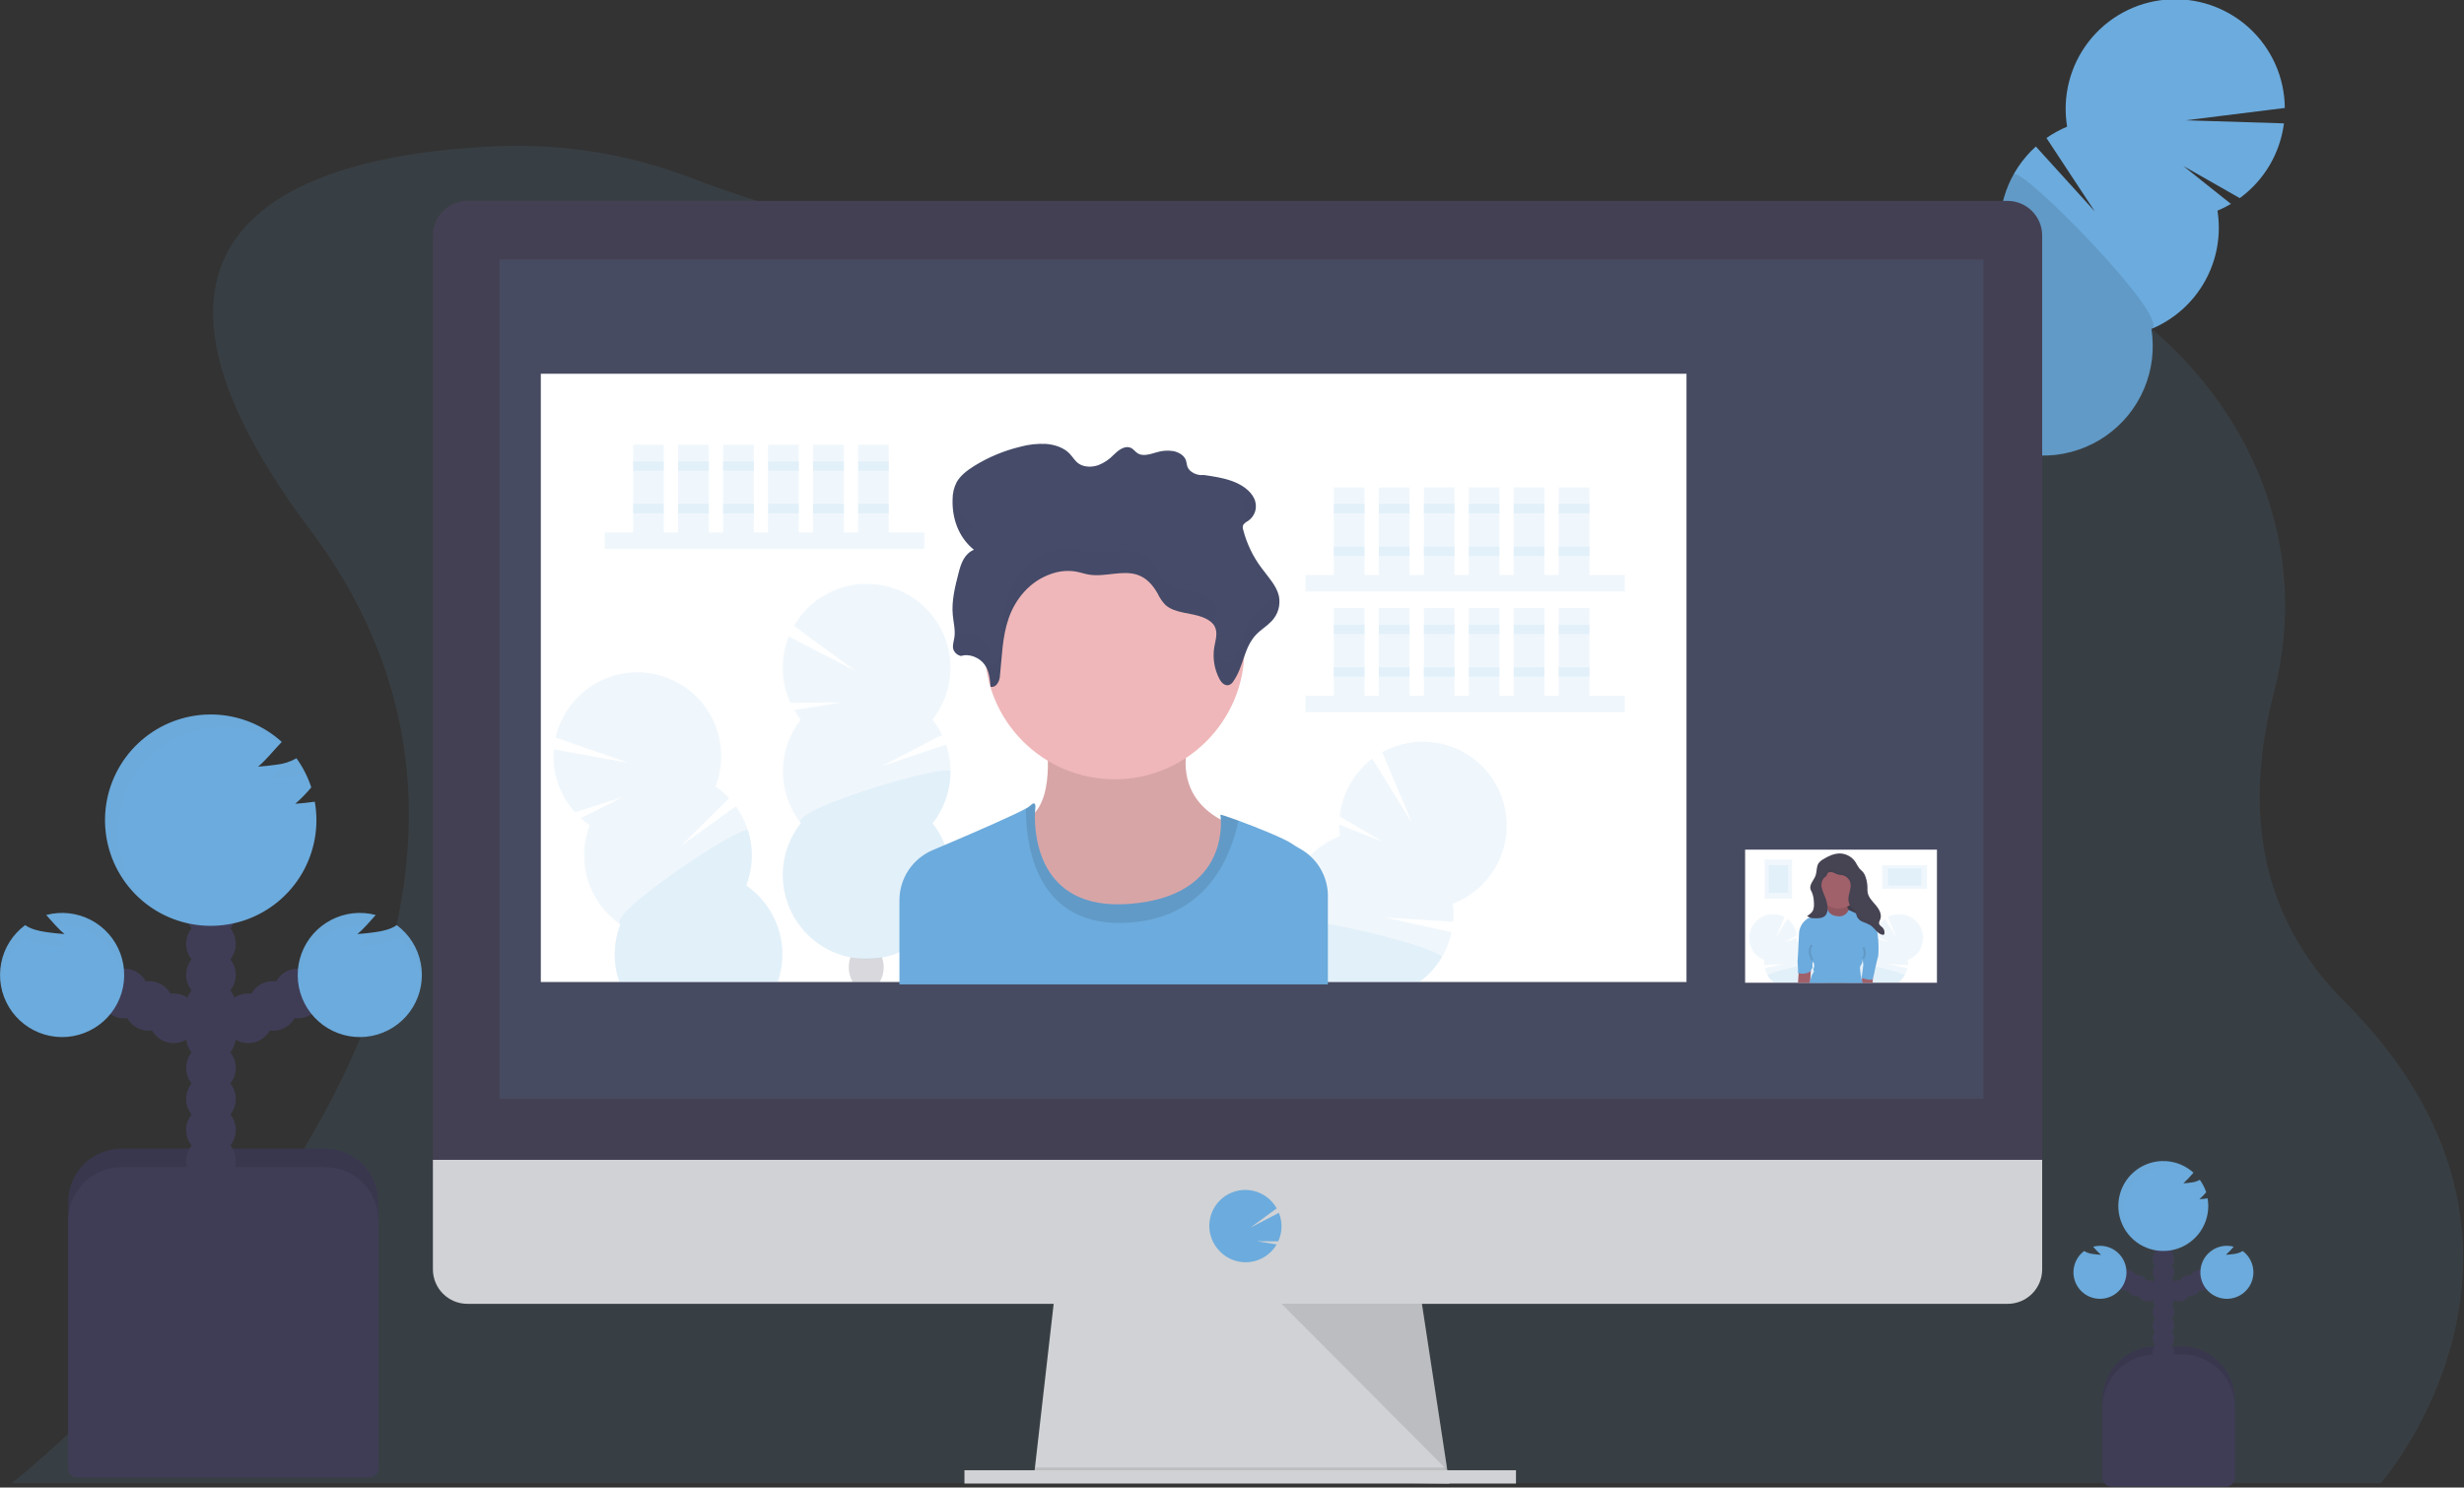 <svg width="1156" height="698" viewBox="0 0 1156 698" fill="none" xmlns="http://www.w3.org/2000/svg">
<rect x="0" y="0" width="1156" height="698" fill="#333333" stroke="none"/>
<g clip-path="url(#clip0)">
<path opacity="0.1" d="M1143.41 650.64C1138.94 661.639 1133.45 672.192 1127 682.16C1123.97 686.914 1120.65 691.477 1117.06 695.82L1116.95 695.95H5.6L5.8 695.81C6.8 695.03 12.67 690.28 21.8 682.15C28.35 676.31 36.57 668.73 45.8 659.61C121.29 585.36 266.3 409.61 145.53 248.61C33.26 98.94 154.14 71.77 233.88 68.61C264.519 67.421 295.084 72.417 323.75 83.3C360.58 97.3 427.91 118.77 515.63 128.6C518.51 128.927 521.417 129.24 524.35 129.54C570.792 134.265 617.547 135.111 664.13 132.07V132.07C665.5 132 666.88 131.9 668.27 131.8C714.352 128.556 760.083 121.478 804.99 110.64C807.9 109.93 810.77 109.26 813.63 108.64C963.26 74.02 1101.2 192.01 1066.72 325.36C1053.96 374.67 1057.2 427.25 1099.72 469.77C1169.27 539.21 1160.8 607.57 1143.41 650.64Z" fill="#6CABDD"/>
<path d="M907.029 277.024C910.816 270.251 909.693 262.416 904.52 259.524C899.348 256.632 892.085 259.778 888.298 266.551C884.512 273.324 885.635 281.159 890.807 284.051C895.98 286.943 903.243 283.797 907.029 277.024Z" fill="#3F3D56"/>
<path d="M915.405 262.034C919.192 255.261 918.069 247.427 912.896 244.535C907.724 241.643 900.461 244.789 896.674 251.562C892.887 258.334 894.011 266.169 899.183 269.061C904.355 271.953 911.618 268.807 915.405 262.034Z" fill="#3F3D56"/>
<path d="M923.79 247.049C927.576 240.277 926.453 232.442 921.281 229.55C916.108 226.658 908.845 229.804 905.058 236.577C901.272 243.35 902.395 251.184 907.567 254.076C912.74 256.968 920.003 253.822 923.79 247.049Z" fill="#3F3D56"/>
<path d="M932.165 232.05C935.952 225.277 934.829 217.442 929.656 214.55C924.484 211.658 917.221 214.804 913.434 221.577C909.647 228.35 910.771 236.185 915.943 239.077C921.116 241.969 928.378 238.823 932.165 232.05Z" fill="#3F3D56"/>
<path d="M940.536 217.069C944.323 210.296 943.2 202.461 938.027 199.569C932.855 196.677 925.592 199.823 921.805 206.596C918.018 213.369 919.142 221.204 924.314 224.096C929.486 226.988 936.749 223.842 940.536 217.069Z" fill="#3F3D56"/>
<path d="M948.922 202.079C952.709 195.306 951.585 187.471 946.413 184.579C941.24 181.688 933.978 184.834 930.191 191.607C926.404 198.379 927.527 206.214 932.7 209.106C937.872 211.998 945.135 208.852 948.922 202.079Z" fill="#3F3D56"/>
<path d="M957.306 187.094C961.093 180.322 959.97 172.487 954.797 169.595C949.625 166.703 942.362 169.849 938.575 176.622C934.788 183.395 935.912 191.229 941.084 194.121C946.257 197.013 953.519 193.867 957.306 187.094Z" fill="#3F3D56"/>
<path d="M1040.3 98.87C1042.49 97.955 1044.61 96.893 1046.66 95.69L1024.31 77.88L1050.8 92.96C1056.46 88.831 1061.22 83.591 1064.78 77.561C1068.34 71.531 1070.64 64.838 1071.53 57.89L1025.46 56.45L1071.93 50.66C1071.88 43.571 1070.36 36.57 1067.47 30.096C1064.58 23.623 1060.38 17.817 1055.14 13.044C1049.9 8.271 1043.72 4.633 1037.01 2.36C1030.29 0.086 1023.18 -0.774 1016.12 -0.167C1009.05 0.441 1002.19 2.502 995.966 5.888C989.737 9.274 984.277 13.912 979.927 19.51C975.577 25.108 972.432 31.545 970.689 38.416C968.946 45.288 968.644 52.446 969.8 59.44C966.389 60.862 963.14 62.645 960.11 64.76L982.8 99.22L955.13 68.74C948.782 74.472 943.964 81.697 941.113 89.761C938.262 97.824 937.467 106.472 938.8 114.92C929.897 118.63 922.217 124.77 916.638 132.638C911.06 140.506 907.808 149.785 907.254 159.414C906.7 169.044 908.866 178.635 913.506 187.091C918.145 195.547 925.071 202.527 933.49 207.233C941.909 211.939 951.482 214.181 961.116 213.703C970.749 213.225 980.054 210.046 987.966 204.53C995.878 199.014 1002.08 191.383 1005.86 182.509C1009.64 173.635 1010.84 163.877 1009.34 154.35C1019.98 149.919 1028.82 142.039 1034.44 131.977C1040.07 121.915 1042.14 110.254 1040.34 98.87H1040.3Z" fill="#6CABDD"/>
<path opacity="0.1" d="M944.66 81.81C939.04 91.874 936.976 103.538 938.8 114.92C929.897 118.63 922.217 124.77 916.638 132.638C911.06 140.506 907.808 149.785 907.254 159.414C906.7 169.044 908.866 178.635 913.506 187.091C918.145 195.547 925.071 202.527 933.49 207.233C941.909 211.939 951.482 214.181 961.116 213.703C970.749 213.225 980.054 210.046 987.966 204.53C995.878 199.014 1002.08 191.383 1005.86 182.509C1009.64 173.635 1010.84 163.877 1009.34 154.35C1019.57 150.08 947.48 76.81 944.66 81.81Z" fill="black"/>
<path d="M1011.39 631.77H1023.5C1030.13 631.77 1036.49 634.404 1041.18 639.092C1045.87 643.781 1048.5 650.14 1048.5 656.77V693.88H986.39V656.77C986.39 650.14 989.024 643.781 993.712 639.092C998.401 634.404 1004.76 631.77 1011.39 631.77V631.77Z" fill="#3F3D56"/>
<path opacity="0.1" d="M1011.39 631.77H1023.5C1030.13 631.77 1036.49 634.404 1041.18 639.092C1045.87 643.781 1048.5 650.14 1048.5 656.77V693.88H986.39V656.77C986.39 650.14 989.024 643.781 993.712 639.092C998.401 634.404 1004.76 631.77 1011.39 631.77V631.77Z" fill="black"/>
<path d="M1014.97 645.44C1017.71 645.44 1019.94 643.215 1019.94 640.47C1019.94 637.725 1017.71 635.5 1014.97 635.5C1012.23 635.5 1010 637.725 1010 640.47C1010 643.215 1012.23 645.44 1014.97 645.44Z" fill="#3F3D56"/>
<path d="M1014.97 639.23C1017.71 639.23 1019.94 637.005 1019.94 634.26C1019.94 631.515 1017.71 629.29 1014.97 629.29C1012.23 629.29 1010 631.515 1010 634.26C1010 637.005 1012.23 639.23 1014.97 639.23Z" fill="#3F3D56"/>
<path d="M1014.97 633.01C1017.71 633.01 1019.94 630.785 1019.94 628.04C1019.94 625.295 1017.71 623.07 1014.97 623.07C1012.23 623.07 1010 625.295 1010 628.04C1010 630.785 1012.23 633.01 1014.97 633.01Z" fill="#3F3D56"/>
<path d="M1014.97 626.8C1017.71 626.8 1019.94 624.575 1019.94 621.83C1019.94 619.085 1017.71 616.86 1014.97 616.86C1012.23 616.86 1010 619.085 1010 621.83C1010 624.575 1012.23 626.8 1014.97 626.8Z" fill="#3F3D56"/>
<path d="M1014.97 620.59C1017.71 620.59 1019.94 618.365 1019.94 615.62C1019.94 612.875 1017.71 610.65 1014.97 610.65C1012.23 610.65 1010 612.875 1010 615.62C1010 618.365 1012.23 620.59 1014.97 620.59Z" fill="#3F3D56"/>
<path d="M1014.97 614.38C1017.71 614.38 1019.94 612.155 1019.94 609.41C1019.94 606.665 1017.71 604.44 1014.97 604.44C1012.23 604.44 1010 606.665 1010 609.41C1010 612.155 1012.23 614.38 1014.97 614.38Z" fill="#3F3D56"/>
<path d="M1014.97 608.17C1017.71 608.17 1019.94 605.945 1019.94 603.2C1019.94 600.455 1017.71 598.23 1014.97 598.23C1012.23 598.23 1010 600.455 1010 603.2C1010 605.945 1012.23 608.17 1014.97 608.17Z" fill="#3F3D56"/>
<path d="M1022.42 610.65C1025.16 610.65 1027.39 608.425 1027.39 605.68C1027.39 602.935 1025.16 600.71 1022.42 600.71C1019.68 600.71 1017.45 602.935 1017.45 605.68C1017.45 608.425 1019.68 610.65 1022.42 610.65Z" fill="#3F3D56"/>
<path d="M1027.39 608.17C1030.13 608.17 1032.36 605.945 1032.36 603.2C1032.36 600.455 1030.13 598.23 1027.39 598.23C1024.65 598.23 1022.42 600.455 1022.42 603.2C1022.42 605.945 1024.65 608.17 1027.39 608.17Z" fill="#3F3D56"/>
<path d="M1032.36 605.68C1035.1 605.68 1037.33 603.455 1037.33 600.71C1037.33 597.965 1035.1 595.74 1032.36 595.74C1029.62 595.74 1027.39 597.965 1027.39 600.71C1027.39 603.455 1029.62 605.68 1032.36 605.68Z" fill="#3F3D56"/>
<path d="M1014.97 601.96C1017.71 601.96 1019.94 599.735 1019.94 596.99C1019.94 594.245 1017.71 592.02 1014.97 592.02C1012.23 592.02 1010 594.245 1010 596.99C1010 599.735 1012.23 601.96 1014.97 601.96Z" fill="#3F3D56"/>
<path d="M1014.97 595.75C1017.71 595.75 1019.94 593.525 1019.94 590.78C1019.94 588.035 1017.71 585.81 1014.97 585.81C1012.23 585.81 1010 588.035 1010 590.78C1010 593.525 1012.23 595.75 1014.97 595.75Z" fill="#3F3D56"/>
<path d="M1014.97 589.53C1017.71 589.53 1019.94 587.305 1019.94 584.56C1019.94 581.815 1017.71 579.59 1014.97 579.59C1012.23 579.59 1010 581.815 1010 584.56C1010 587.305 1012.23 589.53 1014.97 589.53Z" fill="#3F3D56"/>
<path d="M1014.97 583.32C1017.71 583.32 1019.94 581.095 1019.94 578.35C1019.94 575.605 1017.71 573.38 1014.97 573.38C1012.23 573.38 1010 575.605 1010 578.35C1010 581.095 1012.23 583.32 1014.97 583.32Z" fill="#3F3D56"/>
<path d="M1035.57 562.33C1034.34 562.51 1033.1 562.64 1031.85 562.72C1033 561.714 1034.07 560.617 1035.05 559.44C1034.36 557.352 1033.35 555.384 1032.05 553.61C1030.82 554.302 1029.46 554.735 1028.05 554.88C1026.82 555.06 1025.58 555.19 1024.34 555.27C1026.01 553.687 1027.59 552.018 1029.09 550.27C1025.51 547.021 1020.91 545.102 1016.08 544.836C1011.25 544.57 1006.48 545.972 1002.55 548.807C998.635 551.642 995.808 555.739 994.548 560.41C993.288 565.081 993.672 570.043 995.635 574.465C997.598 578.887 1001.02 582.5 1005.33 584.699C1009.64 586.898 1014.58 587.549 1019.31 586.543C1024.04 585.537 1028.28 582.935 1031.33 579.173C1034.37 575.411 1036.03 570.718 1036.02 565.88C1036.02 564.663 1035.91 563.448 1035.7 562.25L1035.57 562.33Z" fill="#6CABDD"/>
<path d="M1052.17 587.02C1050.9 587.799 1049.47 588.278 1047.99 588.42C1046.76 588.6 1045.52 588.73 1044.28 588.81C1045.6 587.628 1046.83 586.351 1047.96 584.99C1046.92 584.718 1045.85 584.577 1044.78 584.57C1041.82 584.565 1038.96 585.613 1036.71 587.527C1034.45 589.442 1032.95 592.097 1032.48 595.016C1032 597.935 1032.59 600.928 1034.12 603.457C1035.65 605.987 1038.03 607.887 1040.84 608.818C1043.65 609.749 1046.7 609.649 1049.44 608.536C1052.18 607.423 1054.43 605.371 1055.8 602.746C1057.16 600.122 1057.54 597.098 1056.88 594.216C1056.21 591.334 1054.55 588.783 1052.17 587.02V587.02Z" fill="#6CABDD"/>
<path d="M1007.51 610.65C1010.25 610.65 1012.48 608.425 1012.48 605.68C1012.48 602.935 1010.25 600.71 1007.51 600.71C1004.77 600.71 1002.54 602.935 1002.54 605.68C1002.54 608.425 1004.77 610.65 1007.51 610.65Z" fill="#3F3D56"/>
<path d="M1002.54 608.17C1005.28 608.17 1007.51 605.945 1007.51 603.2C1007.51 600.455 1005.28 598.23 1002.54 598.23C999.795 598.23 997.57 600.455 997.57 603.2C997.57 605.945 999.795 608.17 1002.54 608.17Z" fill="#3F3D56"/>
<path d="M997.58 605.68C1000.32 605.68 1002.55 603.455 1002.55 600.71C1002.55 597.965 1000.32 595.74 997.58 595.74C994.835 595.74 992.61 597.965 992.61 600.71C992.61 603.455 994.835 605.68 997.58 605.68Z" fill="#3F3D56"/>
<path d="M977.8 587.02C979.069 587.799 980.498 588.278 981.98 588.42C983.21 588.6 984.45 588.73 985.69 588.81C984.372 587.628 983.142 586.351 982.01 584.99C983.048 584.718 984.117 584.577 985.19 584.57C988.148 584.565 991.01 585.613 993.265 587.527C995.519 589.442 997.018 592.097 997.492 595.016C997.966 597.935 997.385 600.928 995.852 603.457C994.319 605.987 991.935 607.887 989.128 608.818C986.32 609.749 983.273 609.649 980.533 608.536C977.793 607.423 975.538 605.371 974.175 602.746C972.811 600.122 972.427 597.098 973.091 594.216C973.755 591.334 975.425 588.783 977.8 587.02V587.02Z" fill="#6CABDD"/>
<path d="M1011.39 635.5H1023.5C1030.13 635.5 1036.49 638.134 1041.18 642.822C1045.87 647.511 1048.5 653.87 1048.5 660.5V693.37C1048.5 694.495 1048.05 695.573 1047.26 696.368C1046.46 697.163 1045.38 697.61 1044.26 697.61H990.63C989.505 697.61 988.427 697.163 987.632 696.368C986.837 695.573 986.39 694.495 986.39 693.37V660.5C986.39 653.87 989.024 647.511 993.712 642.822C998.401 638.134 1004.76 635.5 1011.39 635.5V635.5Z" fill="#3F3D56"/>
<g opacity="0.1">
<path opacity="0.1" d="M1035.95 563.69C1035.45 564.233 1034.91 564.741 1034.34 565.21C1034.91 565.21 1035.48 565.12 1036.04 565.06C1036.02 564.6 1036 564.14 1035.95 563.69Z" fill="black"/>
<path opacity="0.1" d="M1026.89 557.75C1028.13 557.67 1029.37 557.54 1030.6 557.36C1031.71 557.224 1032.8 556.928 1033.83 556.48C1033.32 555.482 1032.74 554.522 1032.09 553.61C1031.47 553.989 1030.79 554.275 1030.09 554.46C1029.11 555.638 1028.04 556.738 1026.89 557.75V557.75Z" fill="black"/>
<path opacity="0.1" d="M996.33 568.42C996.323 564.629 997.338 560.906 999.269 557.643C1001.2 554.38 1003.97 551.699 1007.3 549.881C1010.63 548.062 1014.38 547.175 1018.17 547.313C1021.96 547.45 1025.64 548.606 1028.83 550.66L1029.15 550.32C1027.07 548.47 1024.64 547.049 1022.01 546.14C1019.38 545.231 1016.6 544.852 1013.82 545.024C1011.04 545.196 1008.32 545.917 1005.82 547.144C1003.33 548.371 1001.09 550.08 999.259 552.173C997.424 554.267 996.021 556.702 995.131 559.34C994.241 561.978 993.882 564.766 994.075 567.543C994.267 570.32 995.007 573.032 996.253 575.521C997.498 578.011 999.223 580.23 1001.33 582.05C998.096 578.246 996.323 573.413 996.33 568.42V568.42Z" fill="black"/>
</g>
<g opacity="0.1">
<path opacity="0.1" d="M1044.28 591.3C1045.52 591.21 1046.76 591.08 1047.99 590.9C1049.47 590.761 1050.9 590.286 1052.17 589.51C1053.58 590.542 1054.75 591.86 1055.61 593.376C1056.47 594.893 1057 596.574 1057.17 598.31C1057.22 597.872 1057.24 597.431 1057.24 596.99C1057.25 595.048 1056.8 593.131 1055.93 591.394C1055.06 589.657 1053.8 588.148 1052.24 586.99C1050.97 587.769 1049.54 588.248 1048.06 588.39L1047.06 588.51C1046.21 589.513 1045.28 590.446 1044.28 591.3Z" fill="black"/>
<path opacity="0.1" d="M1044.8 587.05C1045.22 587.05 1045.63 587.05 1046.04 587.14C1046.69 586.45 1047.33 585.71 1047.98 584.99C1046.94 584.718 1045.87 584.576 1044.8 584.57C1041.51 584.57 1038.35 585.879 1036.02 588.208C1033.69 590.537 1032.38 593.696 1032.38 596.99C1032.38 597.41 1032.38 597.83 1032.44 598.23C1032.75 595.167 1034.19 592.327 1036.47 590.262C1038.75 588.196 1041.72 587.052 1044.8 587.05Z" fill="black"/>
</g>
<g opacity="0.1">
<path opacity="0.1" d="M985.65 591.3C984.41 591.21 983.17 591.08 981.94 590.9C980.459 590.761 979.029 590.286 977.76 589.51C976.354 590.542 975.182 591.86 974.32 593.376C973.459 594.893 972.927 596.574 972.76 598.31C972.712 597.872 972.688 597.431 972.69 596.99C972.681 595.048 973.129 593.131 973.998 591.394C974.867 589.657 976.131 588.148 977.69 586.99C978.959 587.769 980.388 588.248 981.87 588.39L982.87 588.51C983.723 589.51 984.653 590.443 985.65 591.3Z" fill="black"/>
<path opacity="0.1" d="M985.15 587.05C984.73 587.05 984.32 587.05 983.91 587.14C983.26 586.45 982.62 585.71 981.97 584.99C983.008 584.718 984.077 584.576 985.15 584.57C988.444 584.57 991.603 585.879 993.932 588.208C996.261 590.537 997.57 593.696 997.57 596.99C997.57 597.41 997.57 597.83 997.51 598.23C997.2 595.167 995.765 592.327 993.481 590.262C991.198 588.196 988.229 587.052 985.15 587.05V587.05Z" fill="black"/>
</g>
<path d="M57 539H152.54C159.17 539 165.529 541.634 170.218 546.322C174.906 551.011 177.54 557.37 177.54 564V684.49H32V564C32 557.37 34.634 551.011 39.322 546.322C44.011 541.634 50.37 539 57 539V539Z" fill="#3F3D56"/>
<path opacity="0.1" d="M57 539H152.54C159.17 539 165.529 541.634 170.218 546.322C174.906 551.011 177.54 557.37 177.54 564V684.49H32V564C32 557.37 34.634 551.011 39.322 546.322C44.011 541.634 50.37 539 57 539V539Z" fill="black"/>
<path d="M98.97 570.97C105.399 570.97 110.61 565.759 110.61 559.33C110.61 552.901 105.399 547.69 98.97 547.69C92.541 547.69 87.33 552.901 87.33 559.33C87.33 565.759 92.541 570.97 98.97 570.97Z" fill="#3F3D56"/>
<path d="M98.97 556.42C105.399 556.42 110.61 551.209 110.61 544.78C110.61 538.352 105.399 533.14 98.97 533.14C92.541 533.14 87.33 538.352 87.33 544.78C87.33 551.209 92.541 556.42 98.97 556.42Z" fill="#3F3D56"/>
<path d="M98.97 541.86C105.399 541.86 110.61 536.649 110.61 530.22C110.61 523.791 105.399 518.58 98.97 518.58C92.541 518.58 87.33 523.791 87.33 530.22C87.33 536.649 92.541 541.86 98.97 541.86Z" fill="#3F3D56"/>
<path d="M98.97 527.31C105.399 527.31 110.61 522.099 110.61 515.67C110.61 509.241 105.399 504.03 98.97 504.03C92.541 504.03 87.33 509.241 87.33 515.67C87.33 522.099 92.541 527.31 98.97 527.31Z" fill="#3F3D56"/>
<path d="M98.97 512.75C105.399 512.75 110.61 507.539 110.61 501.11C110.61 494.681 105.399 489.47 98.97 489.47C92.541 489.47 87.33 494.681 87.33 501.11C87.33 507.539 92.541 512.75 98.97 512.75Z" fill="#3F3D56"/>
<path d="M98.97 498.2C105.399 498.2 110.61 492.989 110.61 486.56C110.61 480.131 105.399 474.92 98.97 474.92C92.541 474.92 87.33 480.131 87.33 486.56C87.33 492.989 92.541 498.2 98.97 498.2Z" fill="#3F3D56"/>
<path d="M98.97 483.65C105.399 483.65 110.61 478.439 110.61 472.01C110.61 465.582 105.399 460.37 98.97 460.37C92.541 460.37 87.33 465.582 87.33 472.01C87.33 478.439 92.541 483.65 98.97 483.65Z" fill="#3F3D56"/>
<path d="M116.43 489.47C122.859 489.47 128.07 484.259 128.07 477.83C128.07 471.401 122.859 466.19 116.43 466.19C110.001 466.19 104.79 471.401 104.79 477.83C104.79 484.259 110.001 489.47 116.43 489.47Z" fill="#3F3D56"/>
<path d="M128.07 483.65C134.499 483.65 139.71 478.439 139.71 472.01C139.71 465.582 134.499 460.37 128.07 460.37C121.641 460.37 116.43 465.582 116.43 472.01C116.43 478.439 121.641 483.65 128.07 483.65Z" fill="#3F3D56"/>
<path d="M139.72 477.82C146.149 477.82 151.36 472.609 151.36 466.18C151.36 459.751 146.149 454.54 139.72 454.54C133.291 454.54 128.08 459.751 128.08 466.18C128.08 472.609 133.291 477.82 139.72 477.82Z" fill="#3F3D56"/>
<path d="M98.97 469.09C105.399 469.09 110.61 463.879 110.61 457.45C110.61 451.021 105.399 445.81 98.97 445.81C92.541 445.81 87.33 451.021 87.33 457.45C87.33 463.879 92.541 469.09 98.97 469.09Z" fill="#3F3D56"/>
<path d="M98.97 454.54C105.399 454.54 110.61 449.329 110.61 442.9C110.61 436.471 105.399 431.26 98.97 431.26C92.541 431.26 87.33 436.471 87.33 442.9C87.33 449.329 92.541 454.54 98.97 454.54Z" fill="#3F3D56"/>
<path d="M98.97 439.98C105.399 439.98 110.61 434.769 110.61 428.34C110.61 421.911 105.399 416.7 98.97 416.7C92.541 416.7 87.33 421.911 87.33 428.34C87.33 434.769 92.541 439.98 98.97 439.98Z" fill="#3F3D56"/>
<path d="M98.97 425.43C105.399 425.43 110.61 420.219 110.61 413.79C110.61 407.361 105.399 402.15 98.97 402.15C92.541 402.15 87.33 407.361 87.33 413.79C87.33 420.219 92.541 425.43 98.97 425.43Z" fill="#3F3D56"/>
<path d="M147.24 376.24C144.353 376.66 141.453 376.967 138.54 377.16C141.236 374.799 143.741 372.227 146.03 369.47C144.442 364.583 142.1 359.974 139.09 355.81C136.226 357.447 133.051 358.468 129.77 358.81C126.89 359.23 123.98 359.54 121.07 359.74C124.9 356.64 128.45 351.95 132.2 348.14C123.506 340.244 112.293 335.69 100.555 335.289C88.818 334.888 77.32 338.665 68.107 345.948C58.894 353.231 52.565 363.547 50.246 375.06C47.928 386.573 49.77 398.535 55.446 408.816C61.122 419.097 70.262 427.031 81.24 431.204C92.217 435.377 104.319 435.518 115.392 431.603C126.464 427.689 135.787 419.971 141.702 409.825C147.617 399.679 149.739 387.764 147.69 376.2L147.24 376.24Z" fill="#6CABDD"/>
<path d="M186.14 434.1C183.4 436.03 179.76 436.86 176.35 437.36C173.46 437.79 170.56 438.09 167.65 438.29C170.65 435.88 173.41 432.52 176.27 429.35C169.263 427.491 161.814 428.311 155.38 431.65C148.945 434.989 143.987 440.608 141.474 447.408C138.961 454.208 139.074 461.701 141.791 468.422C144.508 475.144 149.633 480.61 156.166 483.754C162.698 486.898 170.168 487.493 177.116 485.423C184.064 483.353 189.99 478.766 193.736 472.56C197.483 466.354 198.781 458.973 197.376 451.861C195.971 444.749 191.965 438.416 186.14 434.1V434.1Z" fill="#6CABDD"/>
<path d="M81.5 489.47C87.929 489.47 93.14 484.259 93.14 477.83C93.14 471.401 87.929 466.19 81.5 466.19C75.071 466.19 69.86 471.401 69.86 477.83C69.86 484.259 75.071 489.47 81.5 489.47Z" fill="#3F3D56"/>
<path d="M69.86 483.65C76.289 483.65 81.5 478.439 81.5 472.01C81.5 465.582 76.289 460.37 69.86 460.37C63.431 460.37 58.22 465.582 58.22 472.01C58.22 478.439 63.431 483.65 69.86 483.65Z" fill="#3F3D56"/>
<path d="M58.22 477.82C64.649 477.82 69.86 472.609 69.86 466.18C69.86 459.751 64.649 454.54 58.22 454.54C51.791 454.54 46.58 459.751 46.58 466.18C46.58 472.609 51.791 477.82 58.22 477.82Z" fill="#3F3D56"/>
<path d="M11.8 434.1C14.54 436.03 18.18 436.86 21.6 437.36C24.48 437.79 27.38 438.09 30.29 438.29C27.29 435.88 24.53 432.52 21.67 429.35C28.677 427.491 36.126 428.311 42.56 431.65C48.995 434.989 53.953 440.608 56.466 447.408C58.979 454.208 58.866 461.701 56.149 468.422C53.432 475.144 48.307 480.61 41.774 483.754C35.242 486.898 27.772 487.493 20.824 485.423C13.876 483.353 7.95 478.766 4.204 472.56C0.457 466.354 -0.841 458.973 0.564 451.861C1.969 444.749 5.975 438.416 11.8 434.1V434.1Z" fill="#6CABDD"/>
<path d="M57 547.69H152.54C159.17 547.69 165.529 550.324 170.218 555.012C174.906 559.701 177.54 566.06 177.54 572.69V689C177.54 690.124 177.093 691.203 176.298 691.998C175.503 692.793 174.425 693.24 173.3 693.24H36.26C35.702 693.243 35.148 693.135 34.631 692.923C34.114 692.711 33.645 692.399 33.249 692.005C32.853 691.611 32.539 691.143 32.325 690.627C32.11 690.111 32 689.558 32 689V572.69C32 566.06 34.634 559.701 39.322 555.012C44.011 550.324 50.37 547.69 57 547.69V547.69Z" fill="#3F3D56"/>
<g opacity="0.1">
<path opacity="0.1" d="M148.12 379.42C146.95 380.692 145.694 381.881 144.36 382.98C145.69 382.89 147.03 382.77 148.36 382.64C148.31 381.56 148.24 380.48 148.12 379.42Z" fill="black"/>
<path opacity="0.1" d="M126.9 365.52C129.81 365.32 132.71 365.02 135.59 364.59C138.199 364.286 140.751 363.612 143.17 362.59C141.987 360.24 140.623 357.987 139.09 355.85C137.644 356.743 136.074 357.417 134.43 357.85C132.123 360.598 129.605 363.162 126.9 365.52V365.52Z" fill="black"/>
<path opacity="0.1" d="M55.3 390.51C55.282 381.627 57.661 372.903 62.185 365.258C66.709 357.613 73.212 351.33 81.007 347.071C88.802 342.811 97.602 340.733 106.48 341.055C115.357 341.377 123.984 344.087 131.45 348.9C131.7 348.64 131.95 348.35 132.2 348.1C127.336 343.706 121.647 340.322 115.463 338.147C109.28 335.972 102.725 335.048 96.181 335.429C89.637 335.811 83.235 337.489 77.346 340.368C71.456 343.247 66.198 347.268 61.878 352.197C57.557 357.126 54.26 362.866 52.177 369.081C50.095 375.297 49.27 381.864 49.749 388.402C50.229 394.939 52.004 401.316 54.97 407.161C57.937 413.007 62.036 418.204 67.03 422.45C59.447 413.537 55.288 402.213 55.3 390.51V390.51Z" fill="black"/>
</g>
<g opacity="0.1">
<path opacity="0.1" d="M167.65 444.11C170.557 443.923 173.457 443.613 176.35 443.18C179.76 442.69 183.35 441.86 186.14 439.92C189.421 442.344 192.156 445.432 194.164 448.983C196.173 452.534 197.412 456.468 197.8 460.53C197.9 459.53 197.96 458.53 197.96 457.46C197.963 452.915 196.897 448.432 194.849 444.375C192.801 440.317 189.828 436.797 186.17 434.1C183.43 436.03 179.79 436.86 176.38 437.36C175.61 437.47 174.85 437.56 174.09 437.65C172.117 439.97 169.964 442.13 167.65 444.11Z" fill="black"/>
<path opacity="0.1" d="M168.8 434.17C169.776 434.186 170.751 434.253 171.72 434.37C173.24 432.75 174.72 431.03 176.25 429.37C171.942 428.208 167.425 428.056 163.049 428.926C158.673 429.795 154.557 431.662 151.02 434.382C147.484 437.102 144.623 440.601 142.659 444.607C140.696 448.613 139.683 453.019 139.7 457.48C139.7 458.48 139.75 459.48 139.84 460.39C140.557 453.207 143.917 446.546 149.268 441.701C154.62 436.855 161.581 434.171 168.8 434.17V434.17Z" fill="black"/>
</g>
<g opacity="0.1">
<path opacity="0.1" d="M30.28 444.11C27.373 443.923 24.477 443.613 21.59 443.18C18.17 442.69 14.53 441.86 11.79 439.92C8.514 442.347 5.786 445.437 3.782 448.987C1.778 452.538 0.544 456.471 0.16 460.53C0.06 459.53 2.2163e-06 458.53 2.2163e-06 457.46C-0.002 452.914 1.065 448.431 3.115 444.373C5.165 440.315 8.14 436.796 11.8 434.1C14.54 436.03 18.18 436.86 21.6 437.36C22.36 437.47 23.12 437.56 23.88 437.65C25.842 439.966 27.982 442.126 30.28 444.11V444.11Z" fill="black"/>
<path opacity="0.1" d="M29.11 434.17C28.134 434.186 27.159 434.253 26.19 434.37C24.67 432.75 23.19 431.03 21.66 429.37C25.968 428.208 30.485 428.056 34.861 428.926C39.237 429.795 43.353 431.662 46.89 434.382C50.426 437.102 53.287 440.601 55.251 444.607C57.214 448.613 58.227 453.019 58.21 457.48C58.21 458.48 58.21 459.48 58.07 460.39C57.353 453.207 53.993 446.546 48.642 441.701C43.29 436.855 36.329 434.171 29.11 434.17V434.17Z" fill="black"/>
</g>
<path d="M679.98 696.14L484.98 693.64L485.55 688.64L494.98 606.14H666.23L678.83 688.64L679.79 694.89L679.98 696.14Z" fill="#D0D2D5"/>
<path opacity="0.1" d="M679.79 694.89H582.48L484.98 693.64L485.55 688.64H678.83L679.79 694.89Z" fill="black"/>
<path d="M711.23 689.89H452.48V696.14H711.23V689.89Z" fill="#D0D2D5"/>
<path d="M958.1 110.62C958.121 106.304 956.428 102.156 953.392 99.088C950.356 96.02 946.226 94.284 941.91 94.26H219.3C217.162 94.27 215.047 94.702 213.076 95.53C211.105 96.358 209.316 97.566 207.812 99.085C206.307 100.604 205.117 102.405 204.309 104.384C203.5 106.363 203.089 108.482 203.1 110.62V548.62H958.1V110.62Z" fill="#444053"/>
<path d="M203.1 544.26V595.57C203.093 597.701 203.508 599.813 204.319 601.783C205.13 603.754 206.323 605.545 207.828 607.054C209.333 608.563 211.121 609.76 213.09 610.576C215.058 611.392 217.169 611.811 219.3 611.81H941.91C946.204 611.81 950.322 610.104 953.358 607.068C956.394 604.032 958.1 599.914 958.1 595.62V544.26H203.1Z" fill="#D0D2D5"/>
<path opacity="0.1" d="M930.6 121.76H234.35V515.51H930.6V121.76Z" fill="#6CABDD"/>
<path d="M584.35 592.3C586.907 592.302 589.43 591.723 591.731 590.607C594.031 589.492 596.048 587.869 597.63 585.86V585.86C598.108 585.245 598.545 584.601 598.94 583.93L589.68 582.41L599.68 582.48C600.644 580.392 601.17 578.128 601.225 575.828C601.28 573.529 600.863 571.242 600 569.11L586.57 576.11L598.96 567.01C597.823 564.969 596.274 563.187 594.412 561.776C592.55 560.365 590.415 559.357 588.143 558.814C585.871 558.271 583.511 558.206 581.212 558.623C578.913 559.04 576.726 559.93 574.79 561.237C572.853 562.543 571.209 564.238 569.961 566.213C568.713 568.188 567.89 570.401 567.542 572.711C567.194 575.021 567.33 577.378 567.941 579.633C568.551 581.888 569.624 583.991 571.09 585.81V585.81C572.664 587.826 574.675 589.458 576.972 590.582C579.27 591.707 581.792 592.294 584.35 592.3Z" fill="#6CABDD"/>
<path opacity="0.1" d="M601.23 611.76L679.02 689.89L667.09 611.76H601.23Z" fill="black"/>
<path d="M791.23 175.38H253.73V460.79H791.23V175.38Z" fill="white"/>
<path opacity="0.1" d="M433.63 249.78H283.71V257.55H433.63V249.78Z" fill="#6CABDD"/>
<path opacity="0.1" d="M311.48 208.69H297.04V249.78H311.48V208.69Z" fill="#6CABDD"/>
<path opacity="0.1" d="M332.58 208.69H318.14V249.78H332.58V208.69Z" fill="#6CABDD"/>
<path opacity="0.1" d="M353.68 208.69H339.24V249.78H353.68V208.69Z" fill="#6CABDD"/>
<path opacity="0.1" d="M374.78 208.69H360.34V249.78H374.78V208.69Z" fill="#6CABDD"/>
<path opacity="0.1" d="M395.88 208.69H381.44V249.78H395.88V208.69Z" fill="#6CABDD"/>
<path opacity="0.1" d="M416.98 208.69H402.54V249.78H416.98V208.69Z" fill="#6CABDD"/>
<path opacity="0.1" d="M311.48 216.47H297.04V220.91H311.48V216.47Z" fill="#6CABDD"/>
<path opacity="0.1" d="M332.58 216.47H318.14V220.91H332.58V216.47Z" fill="#6CABDD"/>
<path opacity="0.1" d="M353.68 216.47H339.24V220.91H353.68V216.47Z" fill="#6CABDD"/>
<path opacity="0.1" d="M374.78 216.47H360.34V220.91H374.78V216.47Z" fill="#6CABDD"/>
<path opacity="0.1" d="M395.88 216.47H381.44V220.91H395.88V216.47Z" fill="#6CABDD"/>
<path opacity="0.1" d="M416.98 216.47H402.54V220.91H416.98V216.47Z" fill="#6CABDD"/>
<path opacity="0.1" d="M311.48 236.46H297.04V240.9H311.48V236.46Z" fill="#6CABDD"/>
<path opacity="0.1" d="M332.58 236.46H318.14V240.9H332.58V236.46Z" fill="#6CABDD"/>
<path opacity="0.1" d="M353.68 236.46H339.24V240.9H353.68V236.46Z" fill="#6CABDD"/>
<path opacity="0.1" d="M374.78 236.46H360.34V240.9H374.78V236.46Z" fill="#6CABDD"/>
<path opacity="0.1" d="M395.88 236.46H381.44V240.9H395.88V236.46Z" fill="#6CABDD"/>
<path opacity="0.1" d="M416.98 236.46H402.54V240.9H416.98V236.46Z" fill="#6CABDD"/>
<path opacity="0.1" d="M762.35 269.77H612.43V277.54H762.35V269.77Z" fill="#6CABDD"/>
<path opacity="0.1" d="M640.2 228.68H625.76V269.77H640.2V228.68Z" fill="#6CABDD"/>
<path opacity="0.1" d="M661.3 228.68H646.86V269.77H661.3V228.68Z" fill="#6CABDD"/>
<path opacity="0.1" d="M682.4 228.68H667.96V269.77H682.4V228.68Z" fill="#6CABDD"/>
<path opacity="0.1" d="M703.5 228.68H689.06V269.77H703.5V228.68Z" fill="#6CABDD"/>
<path opacity="0.1" d="M724.6 228.68H710.16V269.77H724.6V228.68Z" fill="#6CABDD"/>
<path opacity="0.1" d="M745.7 228.68H731.26V269.77H745.7V228.68Z" fill="#6CABDD"/>
<path opacity="0.1" d="M640.2 236.46H625.76V240.9H640.2V236.46Z" fill="#6CABDD"/>
<path opacity="0.1" d="M661.3 236.46H646.86V240.9H661.3V236.46Z" fill="#6CABDD"/>
<path opacity="0.1" d="M682.4 236.46H667.96V240.9H682.4V236.46Z" fill="#6CABDD"/>
<path opacity="0.1" d="M703.5 236.46H689.06V240.9H703.5V236.46Z" fill="#6CABDD"/>
<path opacity="0.1" d="M724.6 236.46H710.16V240.9H724.6V236.46Z" fill="#6CABDD"/>
<path opacity="0.1" d="M745.7 236.46H731.26V240.9H745.7V236.46Z" fill="#6CABDD"/>
<path opacity="0.1" d="M640.2 256.45H625.76V260.89H640.2V256.45Z" fill="#6CABDD"/>
<path opacity="0.1" d="M661.3 256.45H646.86V260.89H661.3V256.45Z" fill="#6CABDD"/>
<path opacity="0.1" d="M682.4 256.45H667.96V260.89H682.4V256.45Z" fill="#6CABDD"/>
<path opacity="0.1" d="M703.5 256.45H689.06V260.89H703.5V256.45Z" fill="#6CABDD"/>
<path opacity="0.1" d="M724.6 256.45H710.16V260.89H724.6V256.45Z" fill="#6CABDD"/>
<path opacity="0.1" d="M745.7 256.45H731.26V260.89H745.7V256.45Z" fill="#6CABDD"/>
<path opacity="0.1" d="M762.35 326.41H612.43V334.18H762.35V326.41Z" fill="#6CABDD"/>
<path opacity="0.1" d="M640.2 285.32H625.76V326.41H640.2V285.32Z" fill="#6CABDD"/>
<path opacity="0.1" d="M661.3 285.32H646.86V326.41H661.3V285.32Z" fill="#6CABDD"/>
<path opacity="0.1" d="M682.4 285.32H667.96V326.41H682.4V285.32Z" fill="#6CABDD"/>
<path opacity="0.1" d="M703.5 285.32H689.06V326.41H703.5V285.32Z" fill="#6CABDD"/>
<path opacity="0.1" d="M724.6 285.32H710.16V326.41H724.6V285.32Z" fill="#6CABDD"/>
<path opacity="0.1" d="M745.7 285.32H731.26V326.41H745.7V285.32Z" fill="#6CABDD"/>
<path opacity="0.1" d="M640.2 293.09H625.76V297.53H640.2V293.09Z" fill="#6CABDD"/>
<path opacity="0.1" d="M661.3 293.09H646.86V297.53H661.3V293.09Z" fill="#6CABDD"/>
<path opacity="0.1" d="M682.4 293.09H667.96V297.53H682.4V293.09Z" fill="#6CABDD"/>
<path opacity="0.1" d="M703.5 293.09H689.06V297.53H703.5V293.09Z" fill="#6CABDD"/>
<path opacity="0.1" d="M724.6 293.09H710.16V297.53H724.6V293.09Z" fill="#6CABDD"/>
<path opacity="0.1" d="M745.7 293.09H731.26V297.53H745.7V293.09Z" fill="#6CABDD"/>
<path opacity="0.1" d="M640.2 313.08H625.76V317.52H640.2V313.08Z" fill="#6CABDD"/>
<path opacity="0.1" d="M661.3 313.08H646.86V317.52H661.3V313.08Z" fill="#6CABDD"/>
<path opacity="0.1" d="M682.4 313.08H667.96V317.52H682.4V313.08Z" fill="#6CABDD"/>
<path opacity="0.1" d="M703.5 313.08H689.06V317.52H703.5V313.08Z" fill="#6CABDD"/>
<path opacity="0.1" d="M724.6 313.08H710.16V317.52H724.6V313.08Z" fill="#6CABDD"/>
<path opacity="0.1" d="M745.7 313.08H731.26V317.52H745.7V313.08Z" fill="#6CABDD"/>
<path opacity="0.1" d="M375.66 337.66C374.538 336.232 373.516 334.728 372.6 333.16L394.19 329.62L370.8 329.81C368.561 324.937 367.34 319.658 367.211 314.297C367.082 308.936 368.048 303.605 370.05 298.63L401.37 314.88L372.49 293.65C375.188 288.963 378.824 284.882 383.17 281.663C387.516 278.444 392.479 276.155 397.749 274.939C403.019 273.724 408.483 273.608 413.8 274.598C419.117 275.589 424.172 277.665 428.651 280.697C433.13 283.728 436.935 287.651 439.83 292.219C442.725 296.787 444.648 301.903 445.477 307.248C446.306 312.592 446.025 318.05 444.651 323.281C443.277 328.512 440.839 333.403 437.49 337.65C439.247 339.868 440.759 342.268 442 344.81L414 359.36L443.87 349.36C445.97 355.559 446.49 362.183 445.383 368.634C444.276 375.084 441.577 381.156 437.53 386.3C442.097 392.104 444.938 399.076 445.729 406.419C446.52 413.761 445.228 421.178 442.002 427.822C438.776 434.465 433.746 440.066 427.486 443.985C421.226 447.904 413.99 449.982 406.605 449.982C399.22 449.982 391.984 447.904 385.724 443.985C379.465 440.066 374.434 434.465 371.208 427.822C367.982 421.178 366.69 413.761 367.481 406.419C368.272 399.076 371.113 392.104 375.68 386.3C370.226 379.365 367.261 370.798 367.261 361.975C367.261 353.152 370.226 344.585 375.68 337.65L375.66 337.66Z" fill="#6CABDD"/>
<path opacity="0.1" d="M445.93 361.99C445.942 370.813 442.975 379.383 437.51 386.31C442.077 392.114 444.918 399.086 445.709 406.428C446.5 413.771 445.208 421.188 441.982 427.832C438.756 434.475 433.726 440.076 427.466 443.995C421.206 447.914 413.97 449.992 406.585 449.992C399.2 449.992 391.964 447.914 385.704 443.995C379.444 440.076 374.414 434.475 371.188 427.832C367.962 421.188 366.67 413.771 367.461 406.428C368.252 399.086 371.093 392.114 375.66 386.31C370.39 379.62 445.93 357.57 445.93 361.99Z" fill="#6CABDD"/>
<path opacity="0.2" d="M412.9 460.46C412.97 460.57 413.02 460.68 413.09 460.79H399.73C399.8 460.68 399.85 460.57 399.92 460.46C398.773 458.458 398.179 456.187 398.2 453.88C398.198 452.301 398.472 450.734 399.01 449.25C399.01 449.25 399.01 449.25 399.01 449.25C399.75 449.37 400.67 449.5 401.73 449.61C404.829 449.92 407.951 449.92 411.05 449.61C411.93 449.52 412.86 449.39 413.8 449.25C413.801 449.273 413.801 449.297 413.8 449.32C414.327 450.782 414.594 452.326 414.59 453.88C414.62 456.184 414.037 458.455 412.9 460.46V460.46Z" fill="#3F3D56"/>
<path opacity="0.1" d="M364.89 460.81H290.59C290.42 460.38 290.27 459.93 290.14 459.49C287.52 451.064 287.827 442 291.01 433.77C283.749 428.755 278.385 421.443 275.78 413.011C273.176 404.579 273.482 395.517 276.65 387.28C275.156 386.243 273.732 385.107 272.39 383.88L291.97 374.12L269.72 381.18C266.139 377.185 263.412 372.5 261.707 367.414C260.001 362.328 259.352 356.946 259.8 351.6L294.52 357.87L260.66 346.11C261.857 340.836 264.128 335.865 267.332 331.507C270.537 327.15 274.605 323.5 279.282 320.785C283.96 318.07 289.147 316.349 294.52 315.729C299.893 315.108 305.336 315.602 310.51 317.179C315.683 318.756 320.476 321.383 324.589 324.896C328.701 328.408 332.046 332.73 334.414 337.593C336.781 342.456 338.121 347.755 338.349 353.158C338.577 358.562 337.689 363.955 335.74 369C338.066 370.612 340.214 372.466 342.15 374.53L319.67 396.71L345.26 378.31C349.095 383.616 351.546 389.795 352.391 396.287C353.237 402.779 352.449 409.379 350.1 415.49C357.183 420.386 362.465 427.47 365.137 435.656C367.808 443.842 367.721 452.678 364.89 460.81V460.81Z" fill="#6CABDD"/>
<path opacity="0.1" d="M364.89 460.81H290.59C290.42 460.38 290.27 459.93 290.14 459.49C287.52 451.064 287.827 442 291.01 433.77C284.01 428.92 349.67 385.56 351.01 389.77C353.619 398.201 353.313 407.265 350.14 415.5C357.214 420.401 362.487 427.486 365.151 435.669C367.815 443.853 367.723 452.684 364.89 460.81V460.81Z" fill="#6CABDD"/>
<path opacity="0.1" d="M701.34 407.5C696.827 415.082 689.885 420.917 681.64 424.06C681.992 426.87 682.049 429.708 681.81 432.53L650.29 430.64L681.07 437.37C679.036 446.775 673.633 455.111 665.88 460.81H622.98V461.92H579.31C579.4 461.54 579.49 461.17 579.59 460.81C581.195 454.778 584.207 449.212 588.379 444.569C592.55 439.926 597.763 436.338 603.59 434.1C602.475 425.344 604.333 416.468 608.866 408.895C613.4 401.322 620.346 395.492 628.59 392.34C628.355 390.54 628.245 388.725 628.26 386.91L648.61 394.91L628.49 383.09C629.065 377.763 630.719 372.61 633.351 367.944C635.983 363.278 639.539 359.197 643.8 355.95L662.34 385.95L648.45 352.95C656.017 348.741 664.761 347.146 673.327 348.413C681.893 349.68 689.801 353.737 695.826 359.956C701.851 366.175 705.656 374.207 706.652 382.809C707.647 391.41 705.776 400.1 701.33 407.53L701.34 407.5Z" fill="#6CABDD"/>
<path opacity="0.1" d="M676.37 449.26C673.692 453.781 670.123 457.71 665.88 460.81H622.98V461.92H579.31C579.4 461.54 579.49 461.17 579.59 460.81C581.195 454.778 584.207 449.212 588.379 444.569C592.55 439.926 597.763 436.338 603.59 434.1C603.22 431.23 611.7 431.62 622.99 433.52C645.06 437.22 677.87 446.75 676.37 449.26Z" fill="#6CABDD"/>
<path d="M490.45 344.27C490.45 344.27 495.8 373.44 483.8 382.95C471.8 392.46 493.94 449.53 530.72 442.88C567.5 436.23 582.4 388.34 582.4 388.34C582.4 388.34 545.62 380.74 559.25 342.06L490.45 344.27Z" fill="#EFB7B9"/>
<path opacity="0.1" d="M490.45 344.27C490.45 344.27 495.8 373.44 483.8 382.95C471.8 392.46 493.94 449.53 530.72 442.88C567.5 436.23 582.4 388.34 582.4 388.34C582.4 388.34 545.62 380.74 559.25 342.06L490.45 344.27Z" fill="black"/>
<path d="M522.95 365.67C556.568 365.67 583.82 338.417 583.82 304.8C583.82 271.182 556.568 243.93 522.95 243.93C489.332 243.93 462.08 271.182 462.08 304.8C462.08 338.417 489.332 365.67 522.95 365.67Z" fill="#EFB7B9"/>
<path d="M622.98 420.52V461.9H421.98V422.41C421.982 417.401 423.458 412.503 426.225 408.328C428.993 404.152 432.928 400.884 437.54 398.93L443.31 396.48C457.89 390.27 475.6 382.56 481.39 379.35C482.024 379.034 482.621 378.648 483.17 378.2C486.34 375.03 485.71 379.15 485.71 379.15C485.71 379.15 485.62 379.93 485.56 381.29C485.22 390.6 486.56 427.22 529.46 424.17C571.32 421.17 573.16 392.93 572.78 384.62C572.756 383.85 572.689 383.082 572.58 382.32C572.58 382.1 576.18 383.32 581.06 385.08C589.83 388.31 602.72 393.51 606.19 395.96C607.27 396.71 608.58 397.51 610 398.3C613.953 400.506 617.243 403.73 619.529 407.638C621.815 411.545 623.014 415.993 623 420.52H622.98Z" fill="#6CABDD"/>
<path opacity="0.1" d="M581.05 385.08C577.51 401.5 566.39 432.26 526.28 433.08C483.57 433.92 481.11 391.44 481.37 379.39C482.009 379.074 482.61 378.684 483.16 378.23C486.33 375.06 485.7 379.18 485.7 379.18C485.7 379.18 480.31 427.69 529.45 424.18C578.59 420.67 572.57 382.33 572.57 382.33C572.57 382.1 576.17 383.28 581.05 385.08Z" fill="black"/>
<path d="M450.9 307.81C454.9 306.51 459.67 308.71 461.9 311.81C464.13 314.91 464.44 318.66 464.71 322.25C467.36 322.81 468.85 319.81 469.09 317.56C470.09 308.35 470.14 298.97 473.23 290.09C476.32 281.21 483.07 272.61 493.45 269.19C496.98 267.965 500.752 267.605 504.45 268.14C506.64 268.51 508.71 269.27 510.9 269.63C518.47 270.88 526.72 267.29 533.83 269.79C538.28 271.36 541.15 274.99 543.19 278.63C544.099 280.584 545.33 282.372 546.83 283.92C549.83 286.62 554.59 287.33 558.91 288.18C563.23 289.03 567.97 290.49 569.82 293.83C571.49 296.83 570.26 300.33 569.7 303.61C568.845 308.778 569.713 314.084 572.17 318.71C572.97 320.23 574.59 321.95 576.5 321.46C577.369 321.167 578.104 320.57 578.57 319.78C583.57 312.78 583.41 303.7 589.64 297.45C591.73 295.36 594.42 293.72 596.45 291.59C597.986 290.039 599.113 288.13 599.729 286.035C600.345 283.941 600.432 281.726 599.98 279.59C598.86 274.78 594.98 270.77 591.91 266.59C587.874 261.234 584.935 255.134 583.26 248.64C582.965 247.888 582.965 247.052 583.26 246.3C583.848 245.535 584.604 244.915 585.47 244.49C587.167 243.365 588.395 241.659 588.923 239.692C589.452 237.726 589.244 235.634 588.34 233.81C586.6 230.18 582.69 227.49 578.4 225.87C574.11 224.25 569.4 223.56 564.74 222.87C561.68 223.32 558.09 221.57 557.14 219.12C556.72 218.03 556.72 216.85 556.29 215.76C555.46 213.67 553.07 212.19 550.5 211.68C547.886 211.252 545.208 211.44 542.68 212.23C539.8 213.04 536.46 214.23 533.95 212.85C532.63 212.1 531.89 210.74 530.47 210.13C527.59 208.9 524.55 211.38 522.47 213.43C520.452 215.566 517.981 217.223 515.24 218.28C512.35 219.28 508.79 219.28 506.3 217.69C504.3 216.42 503.3 214.38 501.71 212.76C499.1 210.09 494.97 208.64 490.85 208.31C486.718 208.093 482.578 208.545 478.59 209.65C470.977 211.494 463.703 214.532 457.04 218.65C453.71 220.74 450.52 223.18 448.78 226.33C447.544 228.786 446.907 231.5 446.92 234.25C446.61 242.86 449.47 251.94 456.92 257.97C452.38 259.87 450.84 264.52 449.78 268.65C448.08 275.23 446.37 281.93 447.01 288.65C447.33 292.12 448.28 295.59 447.77 299.04C447.53 300.71 446.95 302.35 447.09 304.04C447.276 304.977 447.738 305.837 448.417 306.509C449.096 307.181 449.961 307.634 450.9 307.81V307.81Z" fill="#454B69"/>
<g opacity="0.1">
<path opacity="0.1" d="M599.1 276.99C598.441 278.415 597.553 279.723 596.47 280.86C594.47 282.99 591.75 284.63 589.66 286.73C583.43 292.97 583.56 302.08 578.59 309.06C578.124 309.848 577.389 310.441 576.52 310.73C574.61 311.22 572.99 309.5 572.19 307.98C571.218 306.131 570.489 304.165 570.02 302.13C569.913 302.637 569.813 303.147 569.72 303.66C568.865 308.828 569.733 314.134 572.19 318.76C572.99 320.28 574.61 322 576.52 321.51C577.389 321.217 578.124 320.62 578.59 319.83C583.59 312.83 583.43 303.75 589.66 297.5C591.75 295.41 594.44 293.77 596.47 291.64C598.006 290.089 599.133 288.18 599.749 286.085C600.365 283.991 600.452 281.776 600 279.64C599.787 278.73 599.485 277.842 599.1 276.99V276.99Z" fill="black"/>
<path opacity="0.1" d="M585.51 233.81C584.642 234.228 583.885 234.845 583.3 235.61C583.005 236.362 583.005 237.198 583.3 237.95C583.877 240.217 584.615 242.439 585.51 244.6V244.6C587.227 243.465 588.466 241.737 588.988 239.746C589.51 237.755 589.279 235.641 588.34 233.81C588.059 233.214 587.724 232.645 587.34 232.11C586.819 232.765 586.202 233.338 585.51 233.81V233.81Z" fill="black"/>
<path opacity="0.1" d="M456.91 247.29C451.753 243.026 448.352 237.008 447.36 230.39C447.102 231.709 446.954 233.047 446.92 234.39C446.599 240.744 448.278 247.039 451.72 252.39C452.767 250.111 454.613 248.296 456.91 247.29Z" fill="black"/>
<path opacity="0.1" d="M569.72 292.88C570.28 289.6 571.51 286.11 569.84 283.1C567.99 279.76 563.26 278.29 558.93 277.45C554.6 276.61 549.87 275.89 546.85 273.19C545.35 271.642 544.119 269.854 543.21 267.9C541.21 264.26 538.3 260.63 533.85 259.06C526.74 256.56 518.49 260.15 510.92 258.9C508.73 258.54 506.66 257.78 504.47 257.41C500.776 256.859 497.004 257.202 493.47 258.41C483.09 261.83 476.34 270.41 473.25 279.31C470.16 288.21 470.09 297.57 469.11 306.78C468.87 309.03 467.38 312.03 464.73 311.47C464.46 307.88 464.13 304.13 461.92 301.03C459.71 297.93 454.99 295.72 450.92 297.03C449.688 296.752 448.596 296.042 447.84 295.03C447.979 296.361 447.959 297.704 447.78 299.03C447.54 300.7 446.96 302.34 447.1 304.03C447.283 304.968 447.743 305.829 448.42 306.503C449.098 307.176 449.961 307.632 450.9 307.81C454.9 306.51 459.67 308.71 461.9 311.81C464.13 314.91 464.44 318.66 464.71 322.25C467.36 322.81 468.85 319.81 469.09 317.56C470.09 308.35 470.14 298.97 473.23 290.09C476.32 281.21 483.07 272.61 493.45 269.19C496.98 267.965 500.752 267.605 504.45 268.14C506.64 268.51 508.71 269.27 510.9 269.63C518.47 270.88 526.72 267.29 533.83 269.79C538.28 271.36 541.15 274.99 543.19 278.63C544.099 280.584 545.33 282.372 546.83 283.92C549.83 286.62 554.59 287.33 558.91 288.18C563.23 289.03 567.62 290.39 569.6 293.49C569.65 293.32 569.68 293.1 569.72 292.88Z" fill="black"/>
<path opacity="0.1" d="M447.8 288.34C448.034 285.624 447.873 282.889 447.32 280.22C446.892 283.036 446.798 285.892 447.04 288.73C447.1 289.46 447.2 290.18 447.3 290.91C447.42 290.05 447.64 289.2 447.8 288.34Z" fill="black"/>
</g>
<path d="M908.73 398.69H818.73V461.14H908.73V398.69Z" fill="white"/>
<path opacity="0.1" d="M900.71 445.81C899.426 447.969 897.449 449.629 895.1 450.52C895.202 451.319 895.218 452.127 895.15 452.93L886.15 452.39L894.91 454.31C894.325 456.981 892.79 459.347 890.59 460.97H878.41V461.29H865.99C865.99 461.18 865.99 461.08 866.07 460.97C866.337 459.953 866.747 458.98 867.29 458.08C868.573 455.924 870.546 454.265 872.89 453.37C872.57 450.879 873.097 448.353 874.387 446.198C875.677 444.044 877.654 442.385 880 441.49C879.93 440.98 879.9 440.465 879.91 439.95L885.7 442.23L879.97 438.87C880.132 437.351 880.603 435.882 881.355 434.553C882.106 433.223 883.122 432.062 884.34 431.14L889.61 439.68L885.66 430.28C887.812 429.108 890.29 428.675 892.712 429.046C895.134 429.418 897.368 430.573 899.071 432.336C900.773 434.099 901.851 436.371 902.138 438.805C902.425 441.239 901.906 443.7 900.66 445.81H900.71Z" fill="#6CABDD"/>
<path opacity="0.1" d="M893.6 457.72C892.834 459.006 891.813 460.122 890.6 461H878.41V461.32H865.99C865.99 461.21 865.99 461.11 866.07 461C866.337 459.983 866.747 459.01 867.29 458.11C868.573 455.954 870.546 454.295 872.89 453.4C872.79 452.59 875.2 452.7 878.41 453.24C884.69 454.3 894.03 457.01 893.6 457.72Z" fill="#6CABDD"/>
<path opacity="0.1" d="M822.15 445.81C823.434 447.969 825.411 449.629 827.76 450.52C827.658 451.319 827.642 452.127 827.71 452.93L836.71 452.39L827.95 454.31C828.535 456.981 830.07 459.347 832.27 460.97H844.48V461.29H856.91C856.91 461.18 856.85 461.08 856.83 460.97C856.555 459.956 856.144 458.984 855.61 458.08C854.321 455.926 852.345 454.267 850 453.37C850.32 450.879 849.792 448.353 848.503 446.198C847.213 444.044 845.236 442.385 842.89 441.49C842.958 440.98 842.991 440.465 842.99 439.95L837.2 442.23L842.92 438.87C842.758 437.351 842.287 435.882 841.535 434.553C840.784 433.223 839.768 432.062 838.55 431.14L833.28 439.68L837.23 430.28C835.077 429.108 832.6 428.675 830.178 429.046C827.755 429.418 825.522 430.573 823.819 432.336C822.117 434.099 821.039 436.371 820.752 438.805C820.465 441.239 820.984 443.7 822.23 445.81H822.15Z" fill="#6CABDD"/>
<path opacity="0.1" d="M829.26 457.72C830.026 459.006 831.047 460.122 832.26 461H844.47V461.32H856.9C856.9 461.21 856.84 461.11 856.82 461C856.545 459.986 856.134 459.014 855.6 458.11C854.311 455.955 852.335 454.297 849.99 453.4C850.09 452.59 847.68 452.7 844.47 453.24C838.17 454.3 828.8 457.01 829.26 457.72Z" fill="#6CABDD"/>
<path d="M872.62 412.45H852.51V434.85H872.62V412.45Z" fill="#464353"/>
<path opacity="0.1" d="M872.62 412.45H852.51V434.85H872.62V412.45Z" fill="black"/>
<path d="M843.94 455.35L843.53 461.17H849.27L849.63 453.48L843.94 455.35Z" fill="#A1616A"/>
<path d="M874.18 455.35L873.31 461.17H878.57L878.9 453.48L874.18 455.35Z" fill="#A1616A"/>
<path d="M857.53 423.66C857.53 423.66 857.33 426.57 856.63 427.33C855.93 428.09 862.88 434.82 868.35 428.17C868.35 428.17 866 426.17 866.55 423.93C867.1 421.69 857.53 423.66 857.53 423.66Z" fill="#A1616A"/>
<path opacity="0.1" d="M857.53 423.66C857.53 423.66 857.33 426.57 856.63 427.33C855.93 428.09 862.88 434.82 868.35 428.17C868.35 428.17 866 426.17 866.55 423.93C867.1 421.69 857.53 423.66 857.53 423.66Z" fill="black"/>
<path d="M862.56 426.26C868.116 426.26 872.62 421.756 872.62 416.2C872.62 410.644 868.116 406.14 862.56 406.14C857.004 406.14 852.5 410.644 852.5 416.2C852.5 421.756 857.004 426.26 862.56 426.26Z" fill="#A1616A"/>
<path d="M862.04 429.9C862.04 429.9 857.82 429.83 857.19 425.98C856.354 426.703 855.472 427.371 854.55 427.98C854.14 428.12 850.11 430.4 849.35 430.54C848.607 430.691 847.917 431.036 847.35 431.54C846.356 432.321 845.544 433.308 844.969 434.434C844.394 435.56 844.07 436.797 844.02 438.06C843.88 442.57 843.33 451.38 843.33 451.38L843.54 454.57V456.65C843.54 456.65 847.28 457.65 849.54 455.65C849.54 455.65 849.54 454.89 849.96 454.65C850.38 454.41 850.44 453.4 850.37 452.98C850.334 452.357 850.334 451.733 850.37 451.11C850.442 451.449 850.643 451.746 850.93 451.94C851.096 452.504 851.144 453.097 851.07 453.68C850.86 454.09 850.65 455.06 850.86 455.27C850.966 455.456 851.01 455.671 850.984 455.883C850.959 456.095 850.866 456.294 850.72 456.45C850.339 456.984 850.036 457.57 849.82 458.19C849.82 458.19 849.61 459.43 849.4 459.57C849.163 460.077 849.002 460.616 848.92 461.17H873.92C873.479 459.903 873.144 458.602 872.92 457.28C872.99 456.66 872.3 454.09 872.78 453.4C873.487 452.485 873.876 451.366 873.89 450.21L874.17 452.91L873.41 458.91C873.41 458.91 878.05 460.37 878.54 459.46C879.059 457.876 879.453 456.255 879.72 454.61C879.72 454.61 880.83 449.61 881.11 448.92C881.39 448.23 882.01 434.36 878.26 432.35C874.51 430.34 867.44 426.88 867.26 427.05C866.86 428.06 866.119 428.898 865.165 429.419C864.212 429.939 863.106 430.11 862.04 429.9V429.9Z" fill="#6CABDD"/>
<path opacity="0.1" d="M849.99 443.46C849.276 444.482 848.969 445.734 849.13 446.97C849.298 448.194 849.699 449.376 850.31 450.45" stroke="black" stroke-miterlimit="10"/>
<path opacity="0.1" d="M874.28 444.41C874.46 444.918 874.6 445.44 874.7 445.97C874.88 446.632 874.914 447.326 874.8 448.002C874.686 448.679 874.427 449.323 874.04 449.89" stroke="black" stroke-miterlimit="10"/>
<path d="M858.06 409.32C858.846 409.11 859.682 409.195 860.41 409.56C861.126 409.929 861.876 410.227 862.65 410.45C863.17 410.56 863.65 410.56 864.23 410.64C865.196 410.815 866.087 411.276 866.789 411.962C867.491 412.648 867.972 413.528 868.17 414.49C868.62 416.95 867.17 419.37 867.17 421.88C867.176 423.316 867.681 424.706 868.6 425.81C869.371 426.513 870.044 427.317 870.6 428.2C870.89 428.84 870.95 429.57 871.23 430.2C871.842 431.333 872.855 432.196 874.07 432.62C875.275 433.025 876.437 433.547 877.54 434.18C879.54 435.51 880.72 438.06 883.04 438.61C883.155 438.66 883.279 438.685 883.405 438.685C883.531 438.685 883.655 438.66 883.77 438.61C883.875 438.526 883.961 438.42 884.02 438.299C884.078 438.177 884.109 438.045 884.11 437.91C884.168 437.42 884.114 436.924 883.953 436.458C883.792 435.993 883.528 435.569 883.18 435.22C882.61 434.65 881.78 434.22 881.6 433.45C881.42 432.68 881.9 432.02 882.16 431.32C882.99 429.05 881.61 426.58 880.04 424.74C878.47 422.9 876.59 421.08 876.21 418.74C876.12 417.95 876.09 417.154 876.12 416.36C876.091 414.723 875.808 413.1 875.28 411.55C875.026 410.712 874.62 409.929 874.08 409.24C873.58 408.64 872.94 408.18 872.42 407.6C871.729 406.646 871.108 405.643 870.56 404.6C869.765 403.364 868.68 402.341 867.399 401.621C866.117 400.901 864.679 400.506 863.21 400.47C860.4 400.47 857.74 401.71 855.36 403.2C854.485 403.678 853.726 404.344 853.14 405.15C852.14 406.74 852.44 408.84 851.86 410.64C851.28 412.44 849.91 413.77 849.43 415.53C849.282 416.047 849.258 416.592 849.36 417.12C849.539 417.677 849.777 418.214 850.07 418.72C850.601 420.008 850.902 421.378 850.96 422.77C851.11 424.45 851.18 426.26 850.3 427.69C849.617 428.557 848.767 429.278 847.8 429.81C848.781 430.606 850.032 430.989 851.29 430.88C853.19 430.96 855.39 430.88 856.57 429.38C857.276 428.303 857.561 427.004 857.37 425.73C857.277 424.338 856.994 422.966 856.53 421.65C855.88 419.8 854.88 418.05 854.59 416.11C854.476 415.41 854.506 414.695 854.678 414.007C854.85 413.319 855.16 412.674 855.59 412.11C855.95 411.66 856.59 411.43 856.89 410.95C857.27 410.31 857.16 409.64 858.06 409.32Z" fill="#464353"/>
<g opacity="0.1">
<path opacity="0.1" d="M850.07 418.59C850.601 419.878 850.903 421.248 850.96 422.64C850.96 423.08 851.03 423.53 851.04 423.98C851.145 423.003 851.145 422.017 851.04 421.04C850.979 419.665 850.678 418.311 850.15 417.04C849.863 416.534 849.625 416.002 849.44 415.45C849.292 415.964 849.268 416.505 849.37 417.03C849.548 417.573 849.783 418.096 850.07 418.59V418.59Z" fill="black"/>
<path opacity="0.1" d="M856.66 427.81C855.48 429.3 853.28 429.39 851.38 429.32C850.576 429.323 849.777 429.201 849.01 428.96C848.63 429.27 848.22 429.56 847.82 429.84C848.801 430.636 850.052 431.019 851.31 430.91C853.21 430.99 855.41 430.91 856.59 429.41C857.266 428.41 857.557 427.198 857.41 426C857.321 426.658 857.063 427.282 856.66 427.81Z" fill="black"/>
<path opacity="0.1" d="M881.67 431.81C881.698 431.924 881.738 432.035 881.79 432.14C881.91 431.86 882.05 431.57 882.16 431.28C882.4 430.621 882.469 429.912 882.36 429.22C882.326 429.379 882.283 429.536 882.23 429.69C881.97 430.39 881.5 431.09 881.67 431.81Z" fill="black"/>
<path opacity="0.1" d="M868.23 414.97C868.345 414.285 868.345 413.585 868.23 412.9C868.034 411.938 867.553 411.057 866.851 410.37C866.148 409.684 865.256 409.224 864.29 409.05C863.76 408.96 863.23 408.96 862.71 408.86C861.938 408.633 861.188 408.335 860.47 407.97C859.744 407.602 858.908 407.513 858.12 407.72C857.22 408.04 857.33 408.72 856.93 409.38C856.64 409.86 855.99 410.1 855.63 410.54C854.837 411.597 854.48 412.917 854.63 414.23C854.755 413.465 855.076 412.745 855.56 412.14C855.92 411.69 856.56 411.46 856.86 410.98C857.26 410.31 857.15 409.64 858.05 409.32C858.836 409.11 859.672 409.196 860.4 409.56C861.116 409.929 861.866 410.227 862.64 410.45C863.16 410.56 863.64 410.56 864.22 410.64C865.186 410.815 866.077 411.276 866.779 411.962C867.482 412.648 867.962 413.528 868.16 414.49C868.193 414.648 868.217 414.809 868.23 414.97V414.97Z" fill="black"/>
<path opacity="0.1" d="M883.8 436.98C883.565 437.072 883.305 437.072 883.07 436.98C880.75 436.43 879.55 433.88 877.57 432.55C876.463 431.925 875.302 431.403 874.1 430.99C872.885 430.57 871.872 429.71 871.26 428.58C870.98 427.93 870.92 427.21 870.63 426.58C870.074 425.697 869.401 424.893 868.63 424.19C867.797 423.198 867.294 421.971 867.19 420.68C867.13 421.067 867.1 421.458 867.1 421.85C867.118 423.305 867.649 424.708 868.6 425.81C869.371 426.513 870.044 427.317 870.6 428.2C870.89 428.84 870.95 429.57 871.23 430.2C871.842 431.333 872.855 432.196 874.07 432.62C875.275 433.025 876.437 433.547 877.54 434.18C879.54 435.51 880.72 438.06 883.04 438.61C883.155 438.66 883.28 438.685 883.405 438.685C883.531 438.685 883.655 438.66 883.77 438.61C883.875 438.526 883.96 438.419 884.019 438.298C884.078 438.177 884.109 438.044 884.11 437.91C884.155 437.533 884.135 437.15 884.05 436.78C883.986 436.868 883.9 436.937 883.8 436.98V436.98Z" fill="black"/>
</g>
<path opacity="0.1" d="M840.77 403.28H827.91V421.65H840.77V403.28Z" fill="#6CABDD"/>
<path opacity="0.1" d="M838.93 405.91H829.75V419.03H838.93V405.91Z" fill="#6CABDD"/>
<path opacity="0.1" d="M904.13 406.04H883.01V417.06H904.13V406.04Z" fill="#6CABDD"/>
<path opacity="0.1" d="M901.38 407.48H885.77V415.63H901.38V407.48Z" fill="#6CABDD"/>
</g>
<defs>
<clipPath id="clip0">
<rect width="1155.6" height="697.61" fill="white"/>
</clipPath>
</defs>
</svg>

